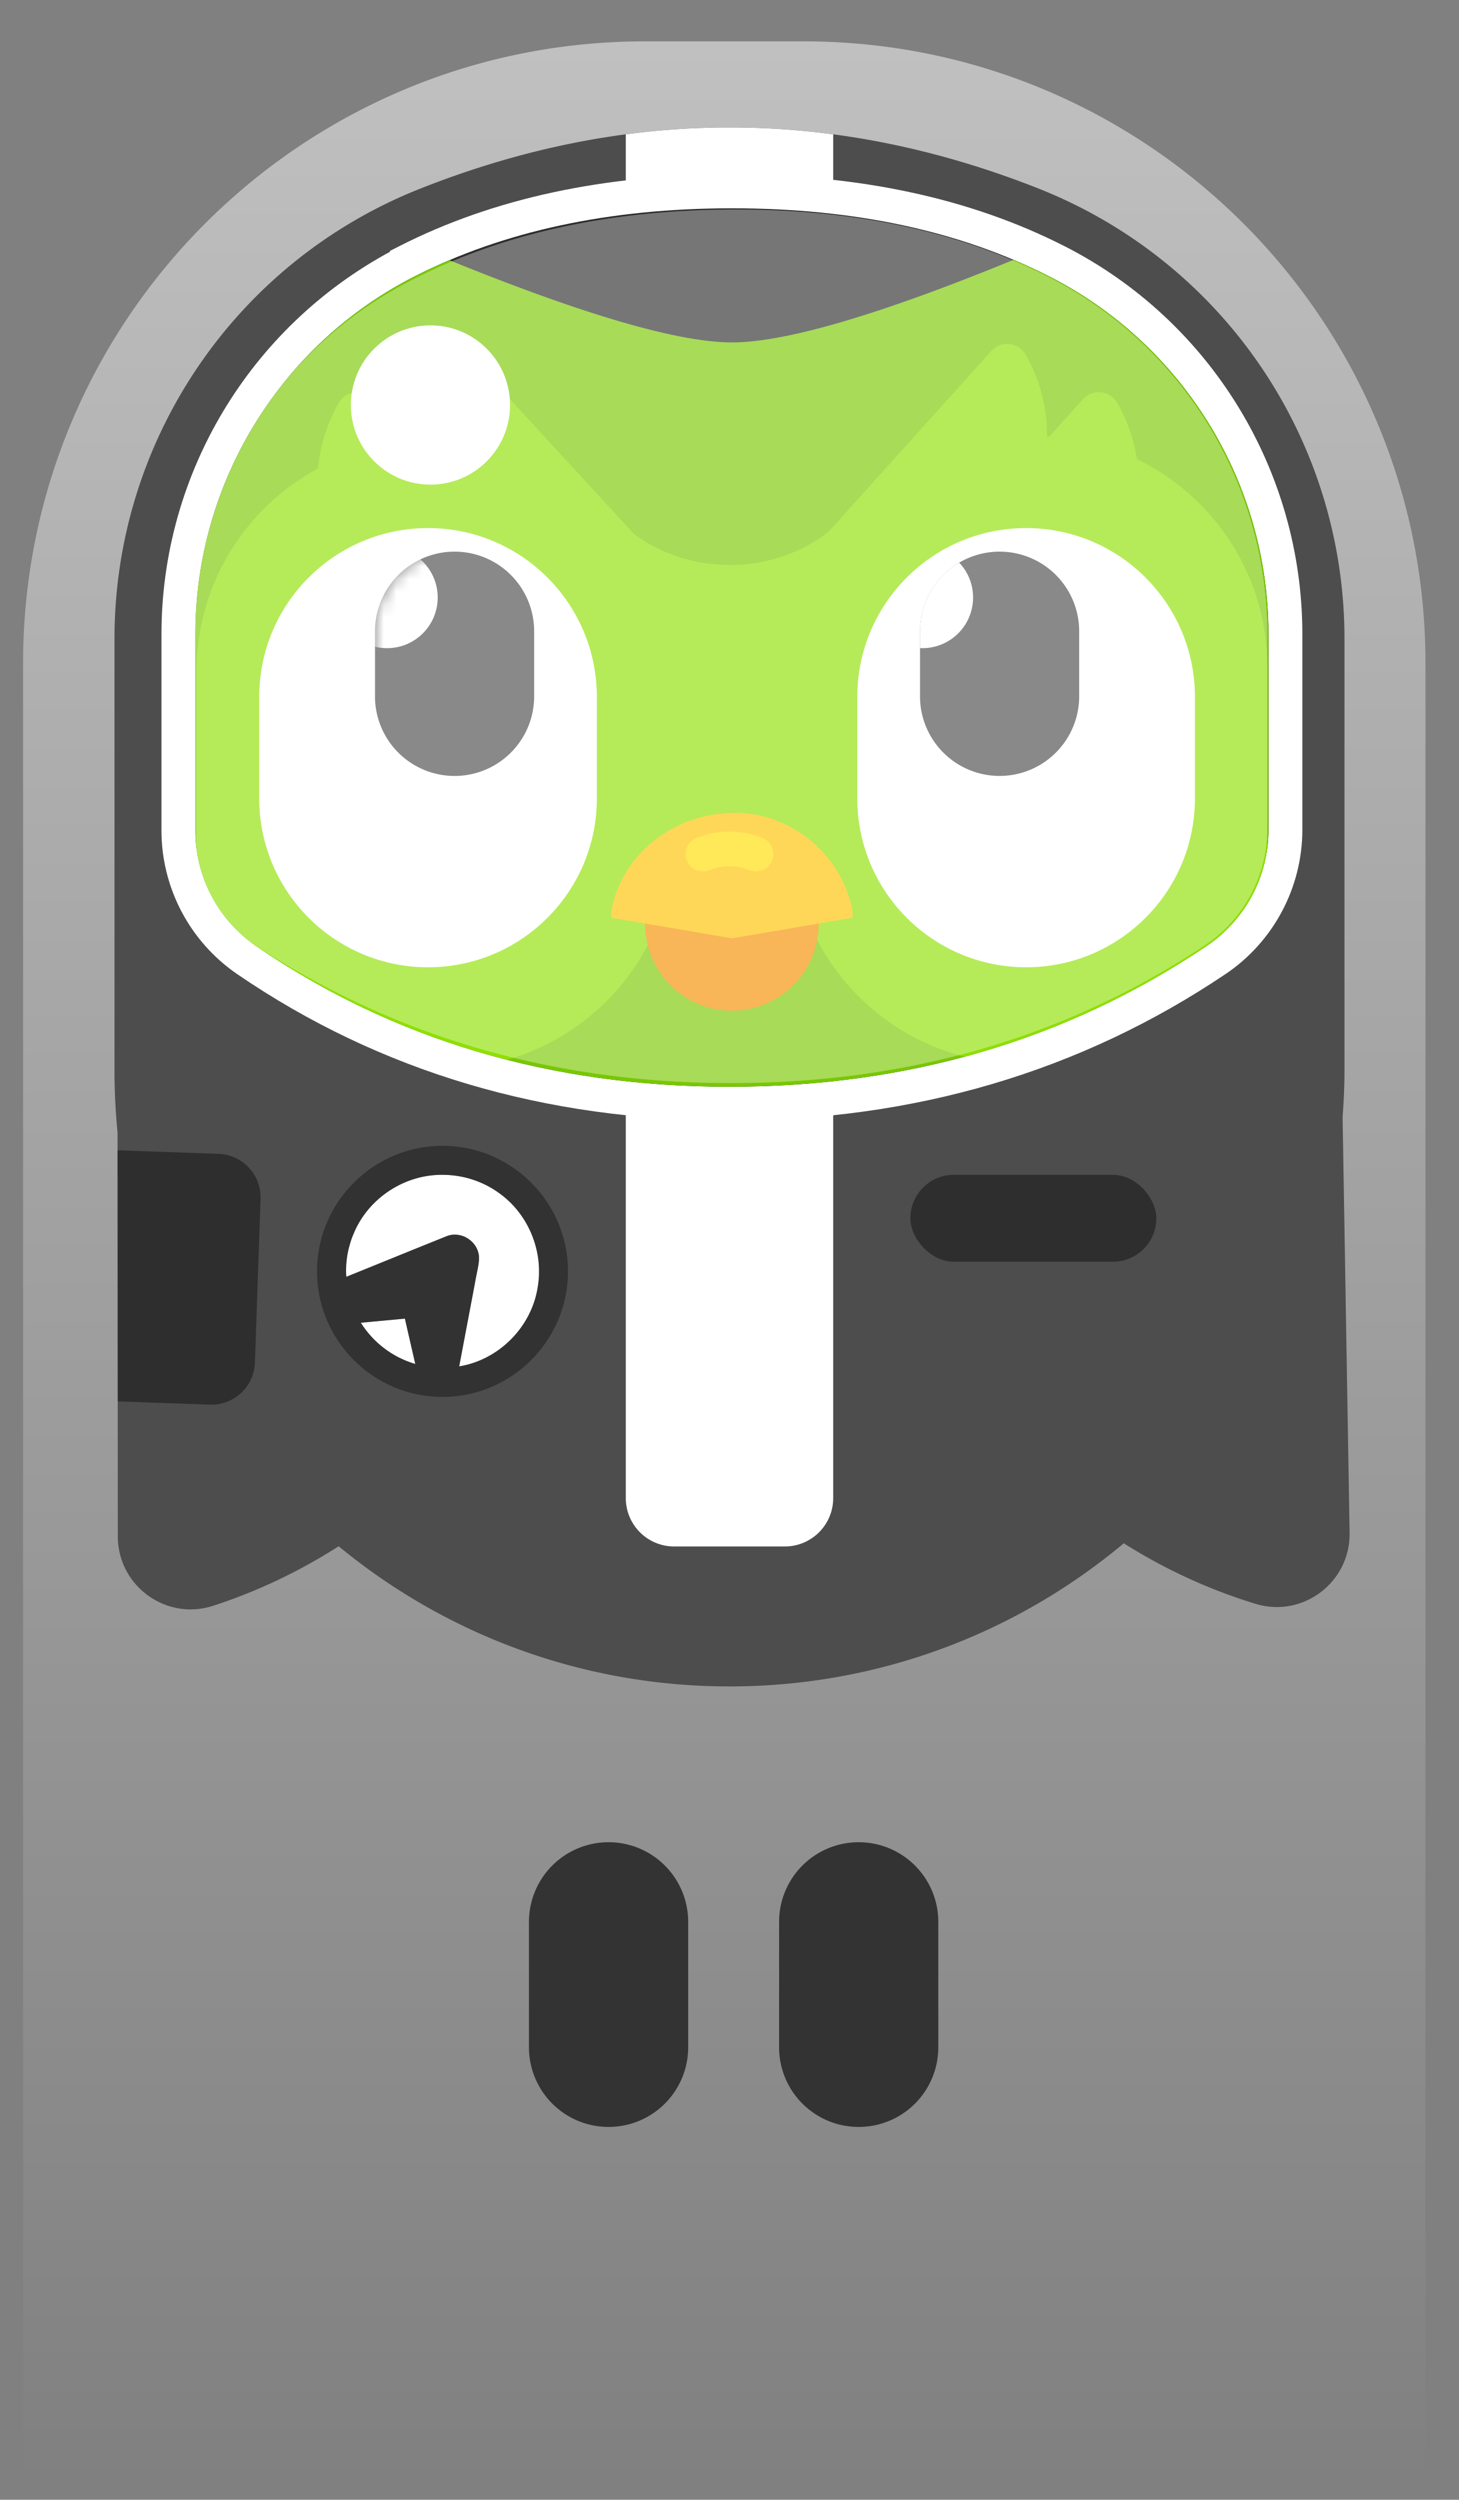 <?xml version="1.0" encoding="UTF-8" standalone="no"?>
<svg
   xmlns:dc="http://purl.org/dc/elements/1.1/"
   xmlns:cc="http://creativecommons.org/ns#"
   xmlns:rdf="http://www.w3.org/1999/02/22-rdf-syntax-ns#"
   xmlns:svg="http://www.w3.org/2000/svg"
   xmlns="http://www.w3.org/2000/svg"
   xmlns:xlink="http://www.w3.org/1999/xlink"
   xmlns:sodipodi="http://sodipodi.sourceforge.net/DTD/sodipodi-0.dtd"
   xmlns:inkscape="http://www.inkscape.org/namespaces/inkscape"
   width="115"
   height="197"
   viewBox="0 0 115 197"
   version="1.1"
   id="svg95"
   sodipodi:docname="plus-shop.svg"
   inkscape:version="1.0 (4035a4fb49, 2020-05-01)">
  <rect x="0" y="0" width="115" height="197" fill="#808080" stroke="none"/>
  <sodipodi:namedview
     inkscape:document-rotation="0"
     pagecolor="#ffffff"
     bordercolor="#666666"
     borderopacity="1"
     objecttolerance="10"
     gridtolerance="10"
     guidetolerance="10"
     inkscape:pageopacity="0"
     inkscape:pageshadow="2"
     inkscape:window-width="1366"
     inkscape:window-height="745"
     id="namedview97"
     showgrid="false"
     inkscape:snap-page="true"
     inkscape:zoom="1.8377598"
     inkscape:cx="114.67646"
     inkscape:cy="121.42946"
     inkscape:window-x="-8"
     inkscape:window-y="-8"
     inkscape:window-maximized="1"
     inkscape:current-layer="svg95" />
  <title
     id="title2">duo_plus_shop</title>
  <defs
     id="defs10">
    <linearGradient
       gradientUnits="userSpaceOnUse"
       gradientTransform="scale(0.756,1.323)"
       x1="75.525"
       y1="2.464"
       x2="75.525"
       y2="148.696"
       id="a">
      <stop
         style="stop-color:#ffffff;stop-opacity:0.504"
         stop-color="#FFF"
         offset="0%"
         id="stop4" />
      <stop
         stop-color="#FFF"
         stop-opacity="0"
         offset="100%"
         id="stop6" />
    </linearGradient>
    <path
       d="M7.087.356A6.273 6.273 0 0 1 13.36 6.63v5.21a6.273 6.273 0 0 1-12.545 0V6.63A6.273 6.273 0 0 1 7.087.356z"
       id="b" />
  </defs>
  <g
     stroke="none"
     stroke-width="1"
     fill="none"
     fill-rule="evenodd"
     id="g93">
    <path
       d="M 50.82 3.26 C 23.758 3.26 1.82 25.198 1.82 52.26 L 1.82 196.715 L 112.357 196.715 L 112.357 52.26 C 112.357 25.198 90.419 3.26 63.357 3.26 L 50.82 3.26 z M 57.5 10.045 C 65.627 10.045 73.755 11.653 81.883 14.871 A 38.122 38.122 0 0 1 105.971 50.316 L 105.971 84.432 C 105.971 85.644 105.912 86.843 105.824 88.033 L 106.375 120.793 C 106.441 124.695 102.688 127.531 98.963 126.393 C 95.25 125.258 91.771 123.639 88.578 121.621 C 80.164 128.66 69.328 132.902 57.5 132.902 C 45.8 132.902 35.069 128.758 26.693 121.855 C 23.646 123.808 20.333 125.399 16.797 126.547 C 13.093 127.75 9.29 124.979 9.287 121.076 L 9.268 89.258 C 9.111 87.67 9.027 86.062 9.027 84.434 L 9.027 50.316 C 9.027 34.679 18.577 20.627 33.117 14.871 C 41.244 11.653 49.371 10.045 57.5 10.045 z M 47.969 145.182 A 6.274 6.274 0 0 1 54.242 151.455 L 54.242 161.344 A 6.274 6.274 0 0 1 41.693 161.344 L 41.693 151.455 A 6.274 6.274 0 0 1 47.969 145.182 z M 67.684 145.182 A 6.274 6.274 0 0 1 73.957 151.455 L 73.957 161.344 A 6.274 6.274 0 0 1 61.408 161.344 L 61.408 151.455 A 6.274 6.274 0 0 1 67.684 145.182 z "
       style="fill:url(#a)"
       id="path12" />
    <g
       id="g91">
      <g
         transform="translate(-27.929 10.045)"
         id="g89">
        <path
           transform="translate(27.929,-10.045)"
           id="path14"
           style="fill:#000000;fill-opacity:0.399"
           d="M 57.5 10.045 C 49.371 10.045 41.244 11.653 33.117 14.871 C 18.577 20.627 9.027 34.679 9.027 50.316 L 9.027 84.434 C 9.027 86.062 9.111 87.67 9.268 89.258 L 9.287 121.076 C 9.29 124.979 13.093 127.75 16.797 126.547 C 20.333 125.399 23.646 123.808 26.693 121.855 C 35.069 128.758 45.8 132.902 57.5 132.902 C 69.328 132.902 80.164 128.66 88.578 121.621 C 91.771 123.639 95.25 125.258 98.963 126.393 C 102.688 127.531 106.441 124.695 106.375 120.793 L 105.824 88.033 C 105.912 86.843 105.971 85.644 105.971 84.432 L 105.971 50.316 A 38.122 38.122 0 0 0 81.883 14.871 C 73.755 11.653 65.627 10.045 57.5 10.045 z " />
        <path
           d="M75.897 135.136a6.274 6.274 0 0 1 6.274 6.275v9.888a6.274 6.274 0 0 1-12.548 0v-9.888a6.274 6.274 0 0 1 6.274-6.275zM95.612 135.136a6.274 6.274 0 0 1 6.274 6.275v9.888a6.274 6.274 0 0 1-12.548 0v-9.888a6.274 6.274 0 0 1 6.274-6.275z"
           fill="#235390"
           id="path16"
           style="fill:#000000;fill-opacity:0.601" />
        <g
           id="g22">
          <path
             id="path20"
             d="M 57.252 10.045 A 62.058 62.058 0 0 0 49.326 10.588 L 49.326 15.58 C 52.004 15.261 54.783 15.082 57.689 15.082 C 60.458 15.082 63.112 15.243 65.674 15.533 L 65.674 10.588 C 62.95 10.226 60.224 10.045 57.5 10.045 A 62.058 62.058 0 0 0 57.252 10.045 z M 49.326 86.545 L 49.326 118.061 A 3.812 3.812 0 0 0 53.139 121.873 L 61.861 121.873 A 3.812 3.812 0 0 0 65.674 118.061 L 65.674 86.547 C 63.008 86.831 60.286 86.977 57.504 86.977 C 54.716 86.977 51.99 86.83 49.326 86.545 z "
             transform="translate(27.929,-10.045)"
             style="fill:#ffffff;fill-opacity:1" />
        </g>
        <g
           id="g28">
          <path
             d="M37.198 80.606l7.961.28a3.431 3.431 0 0 1 3.308 3.548l-.444 12.907a3.431 3.431 0 0 1-3.548 3.31h-.002l-7.262-.257-.013-19.788z"
             fill="#235390"
             id="path26"
             style="fill:#000000;fill-opacity:0.399" />
        </g>
        <rect
           fill="#235390"
           x="99.685"
           y="82.54"
           width="19.388"
           height="6.847"
           rx="3.423"
           id="rect30"
           style="fill:#000000;fill-opacity:0.399" />
        <g
           id="g77">
          <g
             id="g75">
            <g
               id="g952"
               style="opacity:1">
              <path
                 style="color:#000000;font-style:normal;font-variant:normal;font-weight:normal;font-stretch:normal;font-size:medium;line-height:normal;font-family:sans-serif;font-variant-ligatures:normal;font-variant-position:normal;font-variant-caps:normal;font-variant-numeric:normal;font-variant-alternates:normal;font-variant-east-asian:normal;font-feature-settings:normal;font-variation-settings:normal;text-indent:0;text-align:start;text-decoration:none;text-decoration-line:none;text-decoration-style:solid;text-decoration-color:#000000;letter-spacing:normal;word-spacing:normal;text-transform:none;writing-mode:lr-tb;direction:ltr;text-orientation:mixed;dominant-baseline:auto;baseline-shift:baseline;text-anchor:start;white-space:normal;shape-padding:0;shape-margin:0;inline-size:0;clip-rule:nonzero;display:inline;overflow:visible;visibility:visible;isolation:auto;mix-blend-mode:normal;color-interpolation:sRGB;color-interpolation-filters:linearRGB;solid-color:#000000;solid-opacity:1;vector-effect:none;fill:#000000;fill-opacity:0.399;fill-rule:nonzero;stroke:none;stroke-width:2.669;stroke-linecap:butt;stroke-linejoin:miter;stroke-miterlimit:4;stroke-dasharray:none;stroke-dashoffset:0;stroke-opacity:1;color-rendering:auto;image-rendering:auto;shape-rendering:auto;text-rendering:auto;enable-background:accumulate;stop-color:#000000;stop-opacity:1"
                 d="M 60,10.549 C 67.222,6.87 75.766,5.037 85.619,5.037 c 9.852,0 18.397,1.833 25.618,5.512 11.051,5.628 18.01,16.981 18.01,29.383 v 15.406 c -2.7e-4,4.126 -2.054,7.98 -5.478,10.282 -11.215,7.54 -24.005,11.312 -38.337,11.312 -14.324,0 -27.016,-3.768 -38.041,-11.302 -3.379,-2.309 -5.4,-6.137 -5.4,-10.23 V 39.932 C 41.992,27.531 48.95,16.179 60,10.55 Z"
                 id="path954" />
              <path
                 style="color:#000000;font-style:normal;font-variant:normal;font-weight:normal;font-stretch:normal;font-size:medium;line-height:normal;font-family:sans-serif;font-variant-ligatures:normal;font-variant-position:normal;font-variant-caps:normal;font-variant-numeric:normal;font-variant-alternates:normal;font-variant-east-asian:normal;font-feature-settings:normal;font-variation-settings:normal;text-indent:0;text-align:start;text-decoration:none;text-decoration-line:none;text-decoration-style:solid;text-decoration-color:#000000;letter-spacing:normal;word-spacing:normal;text-transform:none;writing-mode:lr-tb;direction:ltr;text-orientation:mixed;dominant-baseline:auto;baseline-shift:baseline;text-anchor:start;white-space:normal;shape-padding:0;shape-margin:0;inline-size:0;clip-rule:nonzero;display:inline;overflow:visible;visibility:visible;isolation:auto;mix-blend-mode:normal;color-interpolation:sRGB;color-interpolation-filters:linearRGB;solid-color:#000000;solid-opacity:1;vector-effect:none;fill:#ffffff;fill-opacity:1;fill-rule:nonzero;stroke:none;stroke-width:2.669;stroke-linecap:butt;stroke-linejoin:miter;stroke-miterlimit:4;stroke-dasharray:none;stroke-dashoffset:0;stroke-opacity:1.0;color-rendering:auto;image-rendering:auto;shape-rendering:auto;text-rendering:auto;enable-background:accumulate;stop-color:#000000;stop-opacity:1;"
                 d="M 85.619 3.703 C 75.601 3.703 66.836 5.569 59.395 9.359 L 58.666 9.73 L 58.666 9.799 C 47.612 15.78 40.657 27.318 40.656 39.932 L 40.656 55.4 C 40.656 59.932 42.897 64.176 46.639 66.732 C 57.886 74.419 70.874 78.266 85.432 78.266 C 99.998 78.266 113.08 74.414 124.514 66.727 L 124.514 66.729 C 128.305 64.18 130.582 59.906 130.582 55.338 L 130.582 39.932 C 130.582 27.031 123.339 15.215 111.844 9.359 L 111.842 9.359 C 104.401 5.569 95.636 3.703 85.619 3.703 z M 85.619 6.371 C 95.306 6.371 103.63 8.171 110.631 11.738 C 121.237 17.14 127.912 28.029 127.912 39.932 L 127.912 55.338 C 127.912 59.021 126.082 62.457 123.025 64.512 C 112.029 71.905 99.529 75.598 85.432 75.598 C 71.342 75.598 58.947 71.909 48.145 64.527 C 45.128 62.466 43.326 59.054 43.326 55.4 L 43.326 39.932 C 43.327 28.03 50 17.14 60.605 11.738 C 67.608 8.171 75.932 6.371 85.619 6.371 z "
                 id="path956" />
            </g>
            <g
               id="g73">
              <path
                 d="M63.35 10.459c10.637 4.32 18.06 6.48 22.268 6.48 4.218 0 11.619-2.17 22.202-6.508.96.405 1.897.84 2.812 1.307a31.642 31.642 0 0 1 17.28 28.194v15.406c0 3.681-1.832 7.121-4.887 9.175-10.992 7.39-23.523 11.085-37.593 11.085-14.06 0-26.49-3.69-37.289-11.07a11.056 11.056 0 0 1-4.817-9.128V39.932c0-11.9 6.676-22.793 17.28-28.194a43.384 43.384 0 0 1 2.745-1.28z"
                 fill="#78C800"
                 id="path34" />
              <path
                 d="M64.645 17.626l14.586 15.851c.765.85.48 2.198-.564 2.662-5.014 2.232-10.995.976-14.767-3.212-3.772-4.188-4.396-10.266-1.652-15.018.571-.99 1.632-1.132 2.397-.283z"
                 fill="#8EE000"
                 fill-rule="nonzero"
                 id="path36" />
              <path
                 d="M76.15 30.453c4.87 5.38 13.817 5.356 18.593-.024v31.19c0-.063-6.198-.063-18.593 0-.047-9.164-.047-19.553 0-31.166z"
                 fill="#8EE000"
                 id="path38" />
              <path
                 d="M57.341 21.418L71.627 37.28c.765.85.48 2.199-.564 2.663-5.014 2.23-10.998.972-14.772-3.219-3.774-4.19-4.4-10.271-1.657-15.024a1.682 1.682 0 0 1 2.707-.282z"
                 fill="#8EE000"
                 fill-rule="nonzero"
                 id="path40" />
              <path
                 d="M67.898 73.475a61.983 61.983 0 0 1-19.755-8.947 11.056 11.056 0 0 1-4.694-7.476c-.019-.343-.029-.689-.029-1.037V42.88c0-10.027 8.13-18.156 18.156-18.156h1.325c10.027 0 18.156 8.129 18.156 18.156v13.135c0 8.294-5.562 15.29-13.159 17.46z"
                 fill="#8EE000"
                 id="path42" />
              <path
                 d="M106.062 17.615L91.776 33.477c-.765.85-.48 2.198.563 2.662 5.015 2.23 10.999.972 14.773-3.218 3.774-4.191 4.4-10.272 1.657-15.025a1.682 1.682 0 0 0-2.707-.281z"
                 fill="#8EE000"
                 fill-rule="nonzero"
                 id="path44" />
              <path
                 d="M113.285 21.418L98.999 37.28c-.765.85-.48 2.199.564 2.663 5.014 2.23 10.998.972 14.772-3.219 3.774-4.19 4.4-10.271 1.657-15.024a1.682 1.682 0 0 0-2.707-.282z"
                 fill="#8EE000"
                 fill-rule="nonzero"
                 id="path46" />
              <path
                 d="M127.747 57.241a11.056 11.056 0 0 1-4.722 7.272c-5.914 3.976-12.272 6.882-19.077 8.719-7.808-1.987-13.601-9.034-13.666-17.458l-.1-13.135c-.077-10.027 7.989-18.218 18.016-18.295h1.463c10.027 0 18.156 8.128 18.156 18.156v13.135c0 .541-.024 1.077-.07 1.606z"
                 fill="#8EE000"
                 id="path48" />
              <path
                 d="M61.668 31.57c7.349 0 13.306 5.958 13.306 13.306v8.002c0 7.349-5.957 13.306-13.306 13.306-7.348 0-13.306-5.957-13.306-13.306v-8.002c0-7.348 5.958-13.306 13.306-13.306zM108.809 31.57c7.348 0 13.306 5.958 13.306 13.306v8.002c0 7.349-5.958 13.306-13.306 13.306-7.349 0-13.306-5.957-13.306-13.306v-8.002c0-7.348 5.957-13.306 13.306-13.306z"
                 fill="#FFF"
                 id="path50" />
              <g
                 transform="translate(56.672 33.072)"
                 id="g59">
                <mask
                   id="c"
                   fill="#fff">
                  <use
                     xlink:href="#b"
                     id="use52" />
                </mask>
                <use
                   fill="#4B4B4B"
                   xlink:href="#b"
                   id="use55" />
                <ellipse
                   fill="#FFF"
                   mask="url(#c)"
                   cx="1.765"
                   cy="3.97"
                   rx="3.992"
                   ry="3.994"
                   id="ellipse57" />
              </g>
              <path
                 d="M85.619 54.012a6.843 6.843 0 0 1 6.843 6.843v1.91a6.843 6.843 0 1 1-13.686 0v-1.91a6.843 6.843 0 0 1 6.843-6.843z"
                 fill="#F49000"
                 id="path61" />
              <path
                 d="M76.115 61.73c.797-4.346 4.79-7.718 9.775-7.718 4.443 0 8.435 3.372 9.233 7.719v.551l-9.504 1.62-9.504-1.62v-.551z"
                 fill="#FFC200"
                 fill-rule="nonzero"
                 id="path63" />
              <path
                 d="M83.338 57.262c1.394-.552 2.788-.552 4.181 0"
                 stroke="#FFDE00"
                 stroke-width="2.726"
                 stroke-linecap="round"
                 stroke-linejoin="round"
                 id="path65" />
              <g
                 id="g71">
                <path
                   d="M106.718 33.428a6.273 6.273 0 0 1 6.273 6.272v5.21a6.273 6.273 0 0 1-12.545 0V39.7a6.273 6.273 0 0 1 6.272-6.272z"
                   fill="#4B4B4B"
                   id="path67" />
                <path
                   d="M100.445 41.03V39.7a6.27 6.27 0 0 1 3.088-5.405 3.993 3.993 0 0 1-3.088 6.736z"
                   fill="#FFF"
                   id="path69" />
              </g>
            </g>
          </g>
        </g>
        <g
           transform="translate(55.205 82.54)"
           id="g83">
          <path
             id="path928"
             style="color:#000000;font-style:normal;font-variant:normal;font-weight:normal;font-stretch:normal;font-size:medium;line-height:normal;font-family:sans-serif;font-variant-ligatures:normal;font-variant-position:normal;font-variant-caps:normal;font-variant-numeric:normal;font-variant-alternates:normal;font-variant-east-asian:normal;font-feature-settings:normal;font-variation-settings:normal;text-indent:0;text-align:start;text-decoration:none;text-decoration-line:none;text-decoration-style:solid;text-decoration-color:#000000;letter-spacing:normal;word-spacing:normal;text-transform:none;writing-mode:lr-tb;direction:ltr;text-orientation:mixed;dominant-baseline:auto;baseline-shift:baseline;text-anchor:start;white-space:normal;shape-padding:0;shape-margin:0;inline-size:0;clip-rule:nonzero;display:inline;overflow:visible;visibility:visible;isolation:auto;mix-blend-mode:normal;color-interpolation:sRGB;color-interpolation-filters:linearRGB;solid-color:#000000;solid-opacity:1;vector-effect:none;fill:#ffffff;fill-opacity:1;fill-rule:nonzero;stroke:none;stroke-width:2.287;stroke-linecap:butt;stroke-linejoin:miter;stroke-miterlimit:4;stroke-dasharray:none;stroke-dashoffset:0;stroke-opacity:1;color-rendering:auto;image-rendering:auto;shape-rendering:auto;text-rendering:auto;enable-background:accumulate;stop-color:#000000"
             d="M 7.603,9.38e-4 C 4.677,-0.04 1.84,1.791 0.669,4.472 0.171,5.584 -0.069,6.819 0.021,8.036 2.68,6.962 5.334,5.873 7.997,4.808 9.086,4.415 10.378,5.245 10.476,6.397 10.512,7.12 10.262,7.822 10.161,8.533 9.747,10.72 9.333,12.908 8.919,15.095 12.042,14.599 14.661,11.949 15.112,8.818 15.589,6.02 14.346,3.019 12.01,1.401 10.734,0.489 9.171,-0.004 7.603,9.38e-4 Z M 4.636,11.333 c -1.156,0.108 -2.312,0.216 -3.469,0.324 0.971,1.557 2.526,2.739 4.289,3.248 C 5.183,13.714 4.91,12.524 4.636,11.333 Z" />
          <path
             id="path930"
             style="color:#000000;font-style:normal;font-variant:normal;font-weight:normal;font-stretch:normal;font-size:medium;line-height:normal;font-family:sans-serif;font-variant-ligatures:normal;font-variant-position:normal;font-variant-caps:normal;font-variant-numeric:normal;font-variant-alternates:normal;font-variant-east-asian:normal;font-feature-settings:normal;font-variation-settings:normal;text-indent:0;text-align:start;text-decoration:none;text-decoration-line:none;text-decoration-style:solid;text-decoration-color:#000000;letter-spacing:normal;word-spacing:normal;text-transform:none;writing-mode:lr-tb;direction:ltr;text-orientation:mixed;dominant-baseline:auto;baseline-shift:baseline;text-anchor:start;white-space:normal;shape-padding:0;shape-margin:0;inline-size:0;clip-rule:nonzero;display:inline;overflow:visible;visibility:visible;isolation:auto;mix-blend-mode:normal;color-interpolation:sRGB;color-interpolation-filters:linearRGB;solid-color:#000000;solid-opacity:1;vector-effect:none;fill:#000000;fill-opacity:0.347;fill-rule:nonzero;stroke:none;stroke-width:2.287;stroke-linecap:butt;stroke-linejoin:miter;stroke-miterlimit:4;stroke-dasharray:none;stroke-dashoffset:0;stroke-opacity:1;color-rendering:auto;image-rendering:auto;shape-rendering:auto;text-rendering:auto;enable-background:accumulate;stop-color:#000000"
             d="M 34.879 90.299 C 29.43 90.299 24.988 94.743 24.988 100.193 C 24.988 105.644 29.43 110.088 34.879 110.088 C 40.328 110.088 44.77 105.644 44.77 100.193 C 44.77 94.743 40.328 90.299 34.879 90.299 z M 34.879 92.586 C 39.091 92.586 42.482 95.978 42.482 100.193 C 42.482 103.959 39.775 107.059 36.195 107.68 L 37.732 99.561 A 1.906 1.906 0 0 0 35.143 97.439 L 27.297 100.621 C 27.289 100.479 27.275 100.338 27.275 100.193 C 27.275 95.978 30.666 92.586 34.879 92.586 z M 31.912 103.918 L 32.732 107.49 C 30.933 106.964 29.418 105.793 28.443 104.242 L 31.912 103.918 z "
             transform="translate(-27.276,-92.585)" />
        </g>
        <path
           d="m 59.796,12.33 c 7.331,-3.91 16.05,-5.864 26.156,-5.864 9.449,0 17.63,1.754 24.543,5.263 a 31.642,31.642 0 0 1 17.322,28.216 v 15.308 c 0,3.708 -1.858,7.168 -4.949,9.216 -10.908,7.23 -23.34,10.844 -37.297,10.844 -13.958,0 -26.468,-3.62 -37.529,-10.857 A 11.056,11.056 0 0 1 43.04,55.205 V 40.251 A 31.642,31.642 0 0 1 59.796,12.33 Z"
           fill="#98DDFF"
           opacity=".393"
           id="path85"
           style="opacity:1;fill:#ffffff;fill-opacity:0.345" />
        <ellipse
           fill="#FFF"
           cx="61.858"
           cy="21.871"
           rx="6.273"
           ry="6.276"
           id="ellipse87" />
      </g>
    </g>
  </g>
</svg>
